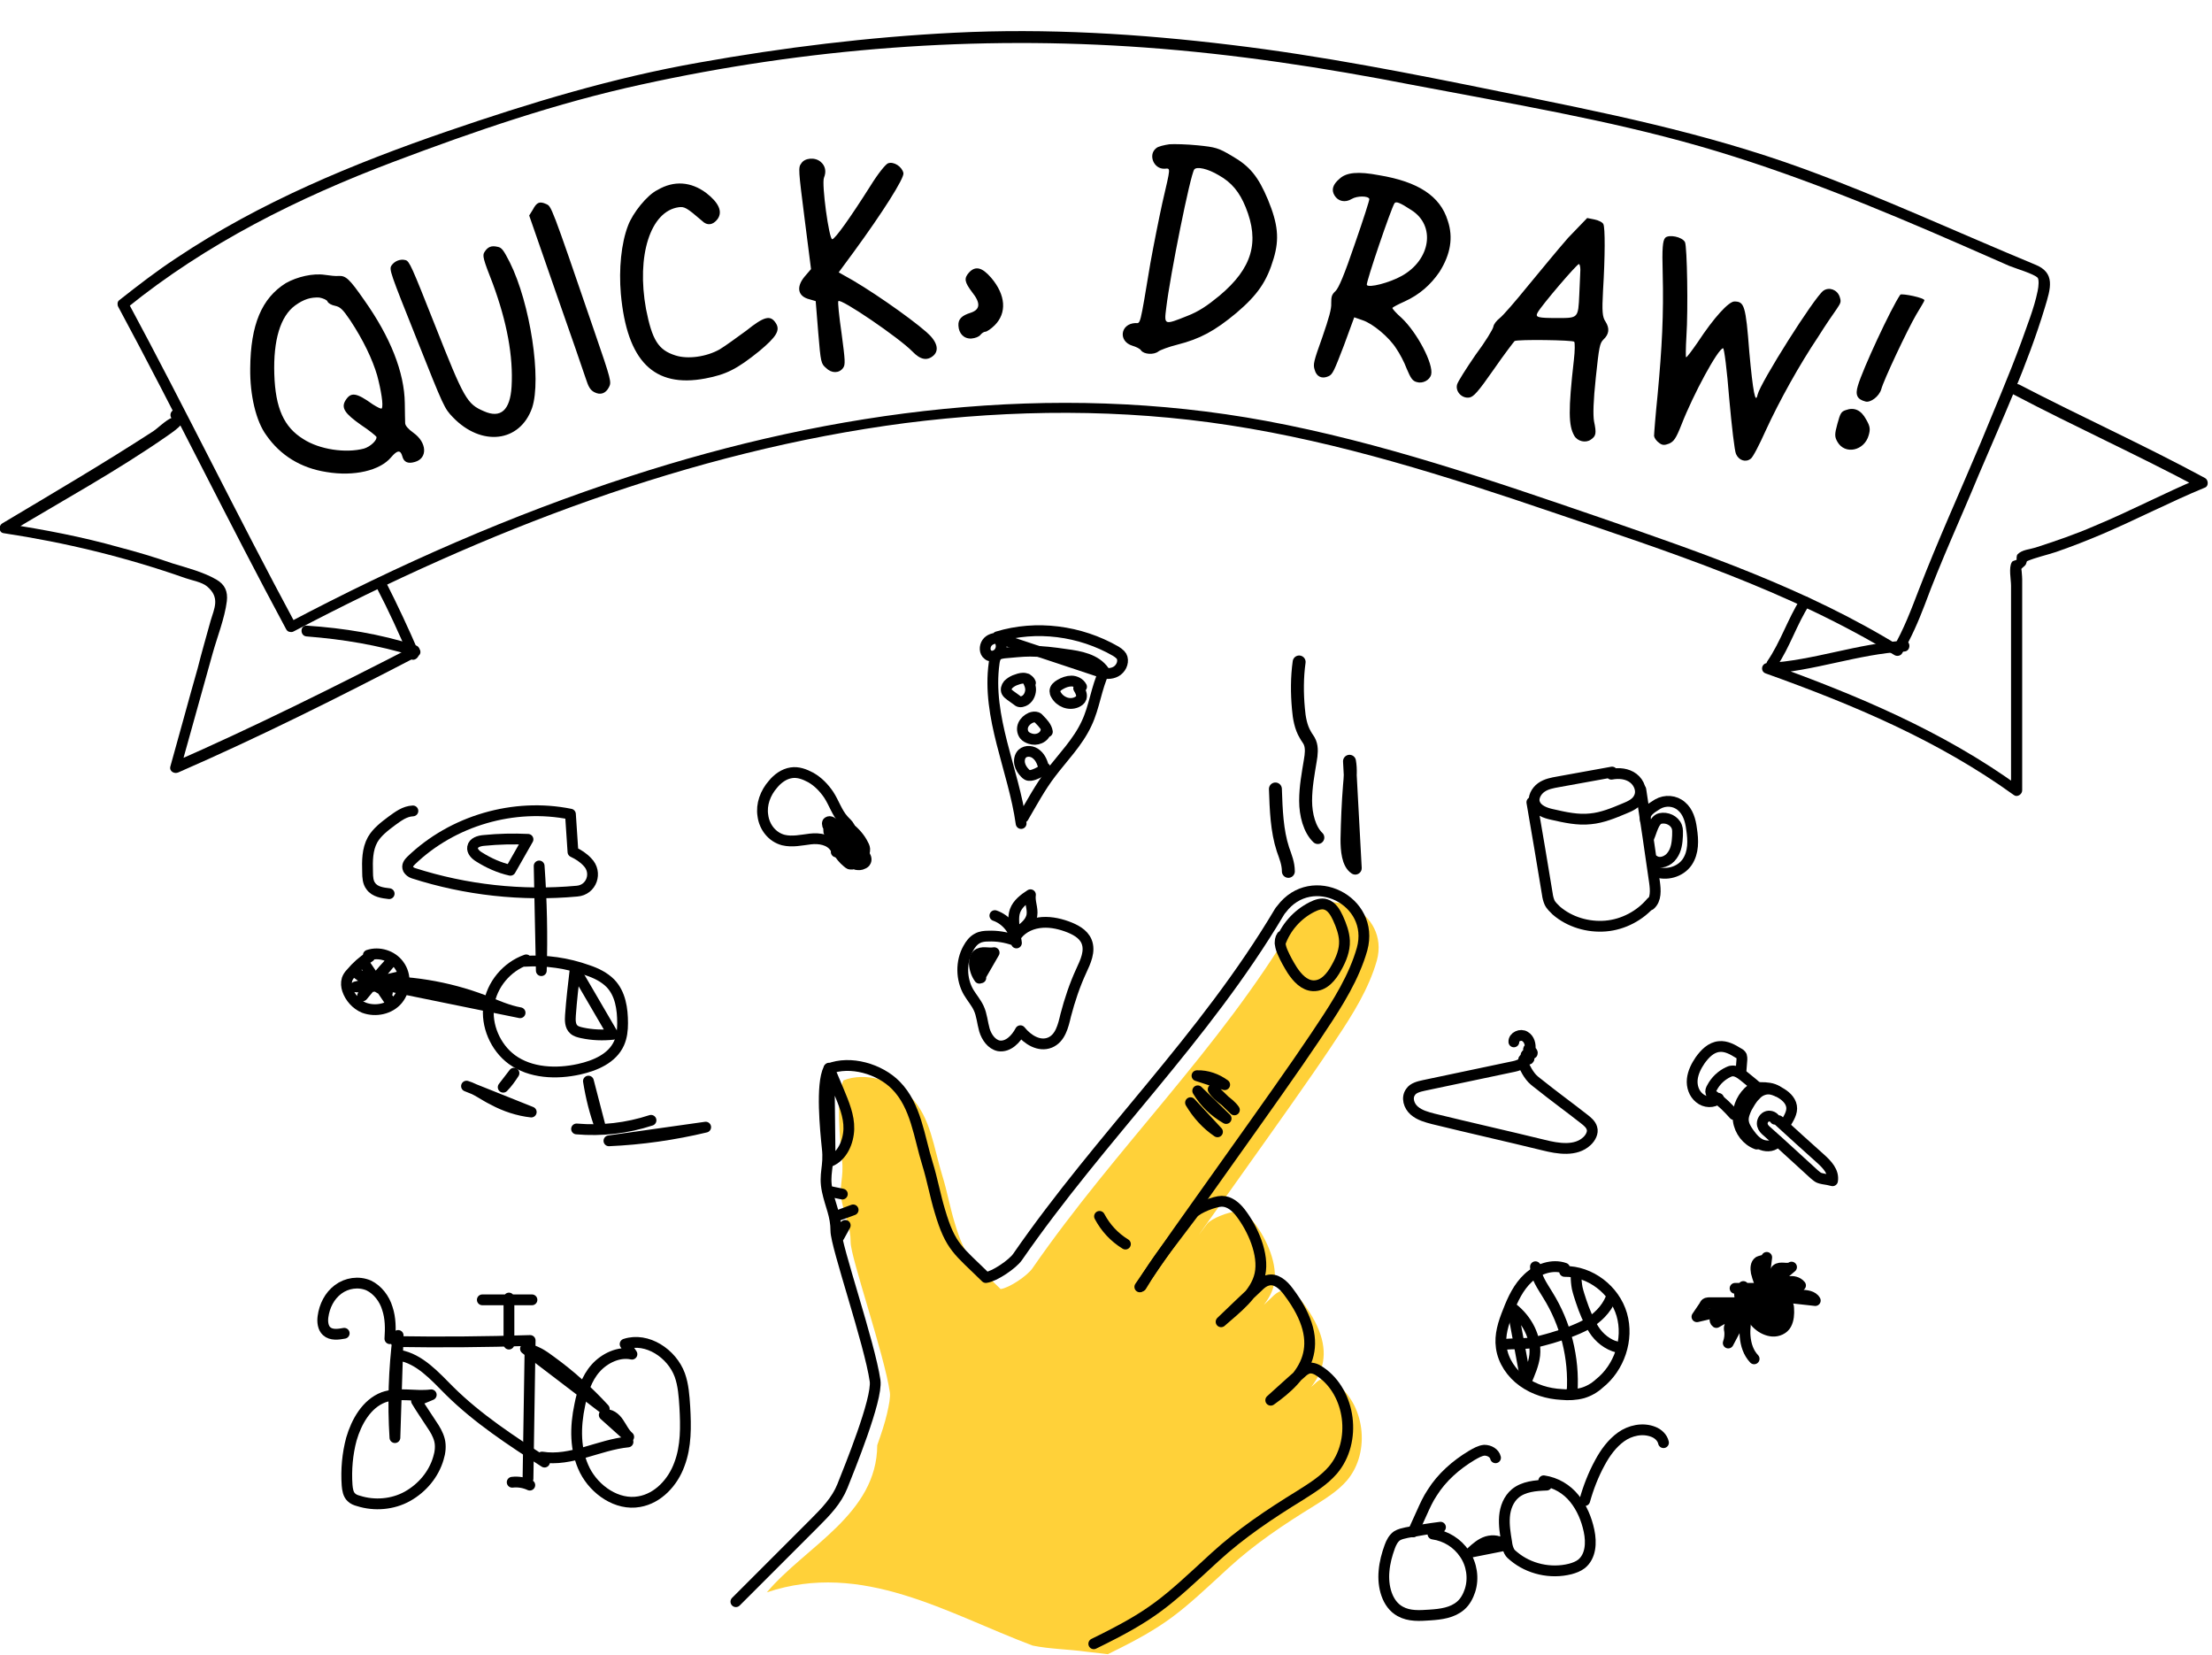 <svg width="615" height="460" viewBox="0 0 615 460" fill="none" xmlns="http://www.w3.org/2000/svg">
<g clip-path="url(#clip0)">
<path d="M81.66 175.5C134.734 147.6 191.906 125.4 251.677 117.6C281.563 113.8 312.048 113.6 341.833 118.2C372.518 122.9 402.304 132.4 431.689 142.4C464.074 153.4 497.257 164.1 526.743 182.1C527.443 182.5 528.442 182.3 528.842 181.6C531.441 177.2 533.34 172.8 535.139 168.1C539.637 155.9 545.134 144.1 550.132 132C556.628 116.7 563.725 101.4 568.523 85.5C570.122 80.2 571.621 75.8 565.724 73.5C544.234 64.6 523.345 54.9 501.455 46.9C473.769 36.8 445.583 31.2 416.797 25.4C392.209 20.4 367.421 15.5 342.433 12.5C316.945 9.4 290.958 7.8 265.27 9.1C241.482 10.3 217.794 13.2 194.305 17.4C170.417 21.6 147.328 28.6 124.339 36.5C98.152 45.5 72.265 56.2 49.076 71.7C43.579 75.3 38.281 79.4 33.084 83.5C32.584 83.9 32.584 84.8 32.884 85.3C48.876 115 63.569 145.2 79.561 174.9C80.461 176.6 82.959 175.1 82.16 173.4C66.168 143.7 51.475 113.5 35.483 83.8C35.383 84.4 35.283 85 35.283 85.6C57.372 67.7 82.859 55 109.347 45C131.836 36.5 154.824 28.6 178.313 23.5C224.29 13.4 271.268 9.8 318.245 13.2C343.232 15 368.12 18.8 392.708 23.6C419.395 28.7 446.682 33.2 472.769 40.7C497.757 47.9 521.845 57.8 545.634 68.2C549.932 70.1 554.33 72 558.627 73.9C560.626 74.7 565.424 76.1 566.524 77.2C566.923 77.7 566.823 79.5 566.524 80.9C565.524 85.8 563.525 90.6 561.926 95.2C558.427 104.7 554.429 113.9 550.631 123.2C544.934 136.7 538.837 150.1 533.54 163.8C531.341 169.5 529.342 174.9 526.243 180.2C526.943 180 527.642 179.8 528.342 179.7C502.455 163.7 473.569 153.8 444.983 143.9C414.398 133.4 383.813 122.9 352.028 117C292.657 106 231.887 113.9 174.815 132.5C142.23 143.1 110.646 157 80.361 173C78.562 173.8 80.061 176.4 81.66 175.5Z" fill="black"/>
<path d="M48.077 116.6C48.376 116.8 48.376 115.9 47.877 116.1C46.078 116.7 43.679 119.3 42.08 120.2C28.486 129 14.493 137.2 0.6 145.5C-0.4 146.1 -0.4 148 1 148.2C18.191 150.8 35.083 154.9 51.575 160.7C53.274 161.3 56.173 161.8 57.572 163C61.27 166.1 59.571 169.1 58.571 172.5C57.372 176.9 56.073 181.3 54.973 185.7C52.374 194.8 49.976 203.8 47.377 213C46.977 214.4 48.476 215.2 49.576 214.7C72.265 204.8 94.254 193.8 116.143 182.4C117.843 181.5 116.343 179 114.644 179.8C92.655 191.1 70.566 202.1 47.977 212C48.676 212.6 49.476 213.1 50.175 213.7C53.174 203.1 56.073 192.4 59.071 181.8C60.371 177.1 62.469 171.9 63.069 167.1C63.369 164.4 62.569 162.5 60.171 161.1C56.572 159 51.875 157.8 47.977 156.6C43.079 154.9 38.081 153.4 33.084 152.1C22.789 149.2 12.294 147.2 1.799 145.6C1.899 146.5 1.999 147.4 2.199 148.3C17.092 139.3 32.584 130.9 46.877 120.9C48.976 119.4 53.274 116.7 49.676 114.3C47.977 112.9 46.477 115.5 48.077 116.6Z" fill="black"/>
<path d="M104.749 163.4C108.047 169.7 110.946 176.1 113.745 182.6C114.544 184.4 117.043 182.8 116.343 181.1C113.545 174.6 110.546 168.2 107.348 161.9C106.448 160.2 103.849 161.7 104.749 163.4Z" fill="black"/>
<path d="M115.643 179.4C105.548 176.2 95.753 174.6 85.258 173.9C83.359 173.8 83.359 176.8 85.258 176.9C95.453 177.7 105.049 179.3 114.844 182.3C116.643 182.9 117.443 180 115.643 179.4Z" fill="black"/>
<path d="M559.727 109.6C576.819 118.6 594.41 126.5 611.402 135.6V133C601.607 137.1 592.211 142.1 582.316 146.2C577.018 148.5 571.521 150.4 565.924 152.2C564.325 152.7 562.126 152.8 560.926 154.1C560.627 154.4 560.626 155.6 560.726 155.5C560.427 155.9 559.627 155.7 559.327 156.3C558.428 157.8 559.127 161.1 559.127 162.8V219.9C559.927 219.5 560.627 219 561.426 218.6C540.137 203.2 516.448 193.3 491.76 184.4C491.66 185.4 491.46 186.4 491.36 187.3C504.354 186.6 516.548 181.8 529.442 181.1C531.341 181 531.341 178 529.442 178.1C516.448 178.8 504.254 183.6 491.36 184.3C489.661 184.4 489.361 186.7 490.961 187.2C515.249 195.9 538.837 205.8 559.927 221C560.826 221.7 562.226 220.8 562.226 219.7V183.3V165.1V161C562.226 160.6 562.026 156.7 561.726 158C561.726 158.1 561.526 158.8 562.026 158.1C562.326 157.7 562.925 157.4 563.225 156.9C563.425 156.5 563.525 155.8 563.825 155.5C564.824 154.4 563.225 156.1 563.525 156C566.124 154.9 569.022 154.3 571.721 153.4C576.019 151.9 580.417 150.2 584.615 148.4C594.21 144.3 603.406 139.5 613.101 135.5C614.1 135.1 614 133.4 613.101 132.9C596.109 123.7 578.518 115.8 561.426 106.9C559.527 106.1 558.128 108.7 559.727 109.6Z" fill="black"/>
<path d="M493.959 185.3C497.657 179.9 499.556 173.5 503.155 168C504.254 166.4 501.655 164.9 500.556 166.5C497.058 172 495.059 178.4 491.36 183.8C490.361 185.4 492.86 186.9 493.959 185.3Z" fill="black"/>
<path d="M90.356 76.4C91.655 76.6 93.454 76.8 94.154 76.7C96.153 76.6 97.153 77.5 101.251 83.4C108.547 93.7 112.445 103.5 112.545 112.1C112.545 114.6 112.645 117 112.645 117.6C112.645 118.3 113.545 119.3 114.944 120.3C118.742 123 118.942 127.4 115.344 128.4C113.345 129 112.245 128.4 111.846 126.8C111.346 125 110.446 125.1 108.747 127.1C105.649 130.8 98.452 132.5 90.756 131.2C83.659 130.1 77.962 126.6 74.064 121C71.165 117.1 69.466 109.8 69.566 102.4C69.666 90.2 72.765 82.9 79.461 78.7C82.66 76.9 87.058 75.9 90.356 76.4ZM82.06 84.9C77.962 87.9 75.963 94.5 76.263 104C76.563 113.5 78.962 118.7 84.259 122C88.857 125 96.153 126 101.151 124.7C102.95 124.2 104.949 122.3 104.649 121.4C104.549 121.2 102.65 119.6 100.351 118.1C95.953 115 94.754 113.4 96.053 111.3C97.552 108.9 99.052 109.1 103.65 112.4C104.949 113.2 106.048 113.8 106.148 113.5C106.648 112.7 105.948 108.4 104.849 104.3C103.55 99.9 101.051 94.6 97.353 89C95.254 85.9 94.554 85.3 93.155 85C92.155 84.8 91.256 84.3 91.056 83.8C90.956 83.4 89.856 82.9 88.757 82.7C86.458 82.6 84.559 83.1 82.06 84.9ZM112.745 72.3C113.845 72.6 114.444 74 120.941 90.4C129.037 110.9 129.837 112.3 134.535 114.3C139.232 116.4 141.831 114 142.231 107.5C142.731 99 140.931 89.5 137.033 78.9C134.335 72 134.035 71 134.734 70C135.634 68.6 136.633 68.2 138.333 68.6C139.532 68.8 140.032 69.6 141.731 72.9C147.428 84.3 150.627 105.4 147.928 113.4C144.53 123 133.835 124.2 125.939 116C123.54 113.5 123.44 113.3 115.844 94.2C108.447 75.7 108.147 74.9 108.847 73.8C109.647 72.6 111.246 71.9 112.745 72.3ZM151.826 56.7C153.325 57.4 153.025 56.4 165.22 92C170.017 105.9 170.017 106.2 169.318 107.6C168.418 109.4 166.919 109.9 165.22 109C164.12 108.4 163.62 107.6 162.821 105.1C162.221 103.3 158.523 92.5 154.425 80.9L147.128 59.9L148.128 58.3C149.227 56.2 150.027 55.9 151.826 56.7ZM196.304 53.6C199.803 56.3 201.002 58.8 199.503 60.9C198.203 62.6 196.604 62.8 195.205 61.4C190.907 57.7 190.307 57.4 188.708 57.6C180.812 58.7 176.914 71.1 179.613 85.9C181.312 94.5 183.011 97.3 187.808 98.8C191.207 99.9 196.404 99.2 200.102 97.1C201.602 96.2 204.9 93.8 207.499 91.9C212.496 87.9 214.196 87.5 215.695 89.8C216.994 91.8 215.895 93.6 211.097 97.6C204.9 102.6 201.902 104.1 196.104 105.2C181.811 107.9 174.315 100.4 172.616 81.7C172.016 74.8 172.716 67.6 174.615 62.7C175.914 59.2 179.912 54.2 182.811 52.8C187.409 50.1 192.106 50.5 196.304 53.6ZM228.189 45C229.488 46.1 229.788 47.7 229.088 49.4C228.389 51.1 230.488 66.5 231.387 66.5C232.187 66.4 236.285 60.7 241.982 51.7C244.081 48.3 246.18 45.7 246.88 45.4C248.479 44.8 250.778 46.3 251.178 48.1C251.477 49.5 245.28 59.2 237.384 70L233.186 75.7L234.586 76.5C240.983 79.9 252.777 88.1 257.574 92.3C260.573 94.9 261.173 97.3 259.573 98.8C257.774 100.4 255.875 100 253.676 97.7C249.978 93.9 233.686 82.8 233.086 83.7C232.887 83.9 233.286 87.9 233.986 92.7C234.985 100.2 235.085 101.4 234.386 102.3C233.286 103.8 231.187 103.8 229.688 102.3C228.289 101.1 228.189 100.9 227.489 92.4L226.789 83.7L225.09 83.2C221.792 82.4 221.292 79.8 223.691 76.9L225.49 74.8L223.691 60.7C221.992 47.3 221.892 46.5 222.791 45.4C223.691 43.9 226.59 43.6 228.189 45ZM275.566 77.2C279.664 82 279.964 87 276.565 90.4C275.566 91.4 274.366 92.2 273.966 92.2C273.567 92.2 272.967 92.6 272.567 93.1C272.167 93.6 271.168 94 270.068 94.1C267.969 94.2 266.57 92.7 266.47 90.5C266.37 88.7 267.37 87.7 269.968 86.9C272.567 86 272.667 84.2 270.268 81.2C268.169 78.4 267.969 77.4 269.369 75.8C271.168 73.8 273.067 74.3 275.566 77.2ZM333.038 40.4C337.935 40.9 338.735 41.1 342.433 43.3C347.531 46.2 349.829 49.1 352.528 55.5C355.327 62.3 355.727 66.4 354.127 71.8C352.228 78.2 349.729 81.9 343.732 87C337.735 92 333.637 94.2 327.34 95.8C324.942 96.4 322.543 97.3 322.043 97.7C320.744 98.7 318.045 98.5 317.245 97.4C316.945 96.9 315.846 96.4 314.847 96.1C310.848 94.9 311.448 90 315.646 89.8C317.145 89.8 316.846 91.1 319.844 73.1C320.744 68.1 322.243 60.6 323.142 56.5C325.541 46.1 325.541 46.8 323.742 46.9C320.744 47 319.144 43 321.443 41.2C321.943 40.7 323.742 40.3 325.141 40.1C326.441 40 330.139 40.1 333.038 40.4ZM332.038 47.1C330.939 48.6 325.341 76.4 324.242 85.6C323.642 90.4 323.642 90.4 330.139 87.8C333.238 86.6 335.636 85 339.035 82.2C348.23 74.5 350.229 67.2 346.331 57.6C344.632 53.4 342.433 50.7 338.835 48.7C335.836 46.9 332.738 46.2 332.038 47.1ZM402.504 61.3C404.103 66 403.303 70.7 400.205 75.6C397.806 79.1 394.708 81.9 390.51 83.8C388.71 84.6 387.211 85.4 387.111 85.6C387.111 85.8 388.111 87 389.61 88.3C394.008 92.4 398.606 101.2 397.906 104.1C397.506 105.7 395.507 106.7 393.908 106.2C392.709 105.9 392.209 105.1 391.109 102.5C390.41 100.6 389.11 98.2 388.211 96.9C386.212 93.7 381.614 89.9 378.815 89L376.516 88.2L373.618 96.1C370.919 103.1 370.519 104.1 369.32 104.6C367.521 105.4 366.022 104.7 365.522 102.8C365.022 101.3 365.222 100.5 367.621 93.8C369.52 88.3 370.219 85.8 370.12 84.3C370.12 82.5 370.22 81.9 371.319 80.9C372.219 80 373.718 76.5 376.716 67.7C379.015 61.1 380.814 55.5 380.714 55.3C380.415 54.4 377.316 54.4 375.817 55.3C374.018 56.4 372.019 56 371.019 54.3C370.12 52.8 370.519 51.3 372.418 49.7C374.318 47.9 377.616 47.6 383.413 48.7C394.308 50.5 400.405 54.5 402.504 61.3ZM387.711 56.5C386.811 57.8 379.715 78.6 380.015 79.2C380.514 80.1 386.312 78.6 389.71 76.7C397.806 72.2 399.205 62.7 392.409 58.4C389.21 56.3 388.111 55.9 387.711 56.5ZM441.285 60.6L443.284 61C444.383 61.2 445.583 61.8 445.783 62.3C446.282 63.3 446.282 71.1 445.683 80.9C445.383 86.5 445.483 88.1 446.382 89.4C447.582 91.3 447.382 92.9 445.783 94.4C444.783 95.4 444.583 96.4 443.684 104.9C442.984 111.5 442.884 115.3 443.184 117.1C443.884 120.4 443.784 121.2 442.284 122.2C440.885 123.2 438.586 122.7 437.687 121.1C436.087 118.3 435.987 114.1 437.587 100C437.886 97.5 437.886 95.3 437.687 95C437.387 94.5 421.894 94.3 421.095 94.8C420.895 95 418.196 98.5 415.298 102.7C410.9 109 409.7 110.3 408.501 110.5C406.402 110.8 404.603 108.8 405.102 106.9C405.302 106.1 407.601 102.5 410.2 98.7C412.899 95.1 415.098 91.5 415.198 90.8C415.298 90.1 416.097 89.1 416.997 88.4C417.896 87.7 421.295 83.8 424.693 79.6C428.091 75.5 433.089 69.4 435.987 66.1L441.285 60.6ZM438.986 73.4C438.486 73.3 428.491 85 427.492 86.9C426.792 88.2 427.492 88.4 432.989 88.4C438.786 88.4 438.786 88.5 439.086 81.9C439.186 78.9 439.386 75.9 439.386 75C439.386 74.1 439.186 73.4 438.986 73.4ZM468.472 67.3C469.071 68.5 469.371 86 468.871 93.5C468.671 96.7 468.671 99.3 468.771 99.3C468.971 99.4 470.371 97.5 471.97 95.2C476.568 88.2 480.566 83.9 482.165 83.8C484.964 83.8 485.363 84.8 486.363 97.9C487.362 108.9 488.062 112.5 488.662 109.7C489.461 106.3 504.454 82.6 506.953 80.8C508.552 79.7 510.751 80.5 511.451 82.4C511.95 83.9 511.85 84.1 510.651 85.9C509.851 87 507.453 90.5 505.454 93.7C500.356 101.3 494.759 111.3 490.861 119.8C489.161 123.6 487.362 127.1 486.763 127.5C485.363 128.6 483.464 128 482.665 126.2C482.265 125.4 481.465 118.5 480.766 110.7C480.166 103 479.366 96.7 479.066 96.8C477.667 96.9 470.77 109.6 467.472 118.1C465.973 121.9 465.373 122.7 464.074 123.3C462.774 123.8 462.175 123.8 461.275 123.1C460.575 122.6 459.976 121.8 459.876 121.2C459.876 120.6 460.276 115.4 460.875 109.6C462.075 96.7 462.574 87.4 462.275 75.9C462.075 69 462.275 66.9 462.974 66.1C463.974 65.1 467.672 65.8 468.472 67.3ZM518.847 116.6C519.946 118.5 520.046 119.3 519.547 121C518.347 125.3 512.95 126.5 510.851 122.8C510.051 121.4 510.051 120.7 510.851 117.8C511.651 114.8 511.95 114.4 513.15 114C515.549 113.1 517.448 114 518.847 116.6ZM535.039 83.5C535.039 83.7 533.94 85.5 532.74 87.5C530.241 91.8 523.645 105.8 523.045 108.2C522.445 110.2 520.046 112 518.647 111.6C516.348 111 515.748 109.8 516.548 107.2C517.847 102.7 525.744 85.7 528.342 81.9C528.842 81.5 535.239 82.8 535.039 83.5Z" fill="black"/>
<path d="M440.6 417.1C441.6 413.5 443 409.9 444.8 406.6C446.3 403.8 448.2 401.2 450.7 399.4C453.2 397.6 456.7 396.8 459.7 398C461 398.5 462.2 399.6 462.5 401M400.5 424.5C397.3 424.9 394.3 425.4 391.1 426C390.2 426.2 389.2 426.4 388.4 426.9C387.4 427.6 386.8 428.8 386.4 429.9C385.6 432.1 385 434.3 384.8 436.7C384.4 440.9 385.6 445.9 389.3 447.9C391.8 449.3 394.7 449.1 397.6 448.9C400.6 448.7 403.8 448.3 406.1 446.3C407.4 445.2 408.2 443.6 408.7 442.1C409.8 438.7 409.2 434.8 407.2 431.9C405.2 428.9 402 426.9 398.4 426.4L400.5 424.5ZM430 412.8C426.9 412.9 423.6 413.2 421.3 415.1C419.4 416.7 418.5 419.1 418.3 421.5C418.1 423.9 418.5 426.3 418.9 428.7C419 429.6 419.2 430.4 419.6 431.2C419.9 431.8 420.4 432.2 420.9 432.6C425.1 436.1 431.1 437.5 436.6 436.1C437.7 435.8 438.8 435.4 439.7 434.7C442.3 432.6 442.5 428.8 441.8 425.5C441.1 422.2 439.8 419.1 437.7 416.5C435.6 413.9 432.6 412.1 429.2 411.6L430 412.8ZM409.1 431.4C410.4 430.2 411.8 429 413.4 428.5C415.1 428 417.1 428.2 418.2 429.6L409.1 431.4Z" stroke="black" stroke-width="3" stroke-miterlimit="10" stroke-linecap="round" stroke-linejoin="round"/>
<path d="M392.9 425.801C393.7 424.001 394.5 422.301 395.3 420.501C396.2 418.501 397 416.701 398.2 414.901C400.9 410.601 404.8 407.201 409.1 404.601C410.3 403.901 411.5 403.201 412.7 403.101C414.1 403.101 415.5 403.901 415.8 405.201" stroke="black" stroke-width="3" stroke-miterlimit="10" stroke-linecap="round" stroke-linejoin="round"/>
<path d="M448.2 214.6C443.3 215.5 438.3 216.4 433.3 217.3C431.6 217.6 429.9 217.9 428.5 218.9C427.1 219.9 426.1 221.8 426.7 223.3C427.4 225.2 429.7 226 431.6 226.4C435.1 227.2 438.7 228 442.2 227.6C445.5 227.3 448.6 226 451.7 224.7C453.2 224.1 454.9 223.3 455.6 221.9C456.7 220 455.8 217.6 454.1 216.3C452.4 215 450.1 214.8 448 215.2" stroke="black" stroke-width="3" stroke-miterlimit="10" stroke-linecap="round" stroke-linejoin="round"/>
<path d="M425.9 223C427.4 231.5 428.8 240.1 430.2 248.5C430.3 249.3 430.5 250.1 430.8 250.8C431.2 251.7 432 252.4 432.7 253.1C436.4 256.3 441.5 257.8 446.4 257.4C451.3 257 456 254.5 459.1 250.8" stroke="black" stroke-width="3" stroke-miterlimit="10" stroke-linecap="round" stroke-linejoin="round"/>
<path d="M456.2 219.5C457.5 228.1 458.8 236.6 460 245.2C460.3 247.4 460.5 250 458.8 251.5" stroke="black" stroke-width="3" stroke-miterlimit="10" stroke-linecap="round" stroke-linejoin="round"/>
<path d="M457.5 228.1C457 225.8 459 224.7 460.9 223.5C463 222.3 465.7 222.5 467.5 224.1C469.3 225.6 470 228 470.3 230.4C470.8 233.6 470.9 236.9 469.1 239.6C467.2 242.4 463.2 243.5 460.1 242.2" stroke="black" stroke-width="3" stroke-miterlimit="10" stroke-linecap="round" stroke-linejoin="round"/>
<path d="M458.4 232.9C459.2 231.2 459.8 227.9 461.6 227.5C463.4 227.1 465.5 228 466.2 229.8C466.5 230.6 466.4 231.4 466.4 232.3C466.3 234.2 466.1 236.2 464.9 237.8C463.8 239.4 461.5 240.3 459.9 239.2" stroke="black" stroke-width="3" stroke-miterlimit="10" stroke-linecap="round" stroke-linejoin="round"/>
<path d="M282.6 262.1C282.3 258.7 279.8 255.6 276.6 254.5M281.9 261.3C279.6 260.5 277.2 260.1 274.8 260.2C273.8 260.2 272.7 260.3 271.8 260.8C270.6 261.4 269.8 262.5 269.2 263.6C267.1 267.3 267.2 272.2 269.3 275.8C270.2 277.3 271.4 278.7 272.1 280.2C273 282.1 273.1 284.2 273.7 286.3C274.3 288.3 275.7 290.3 277.7 290.7C280.3 291.1 282.5 288.8 283.7 286.5C285.7 289 288.9 291 291.9 289.8C294.8 288.6 295.6 285.2 296.3 282.2C297.4 278 298.8 273.8 300.6 269.9C301.8 267.3 303.2 264.4 302.1 261.7C301.2 259.5 298.8 258.3 296.6 257.5C294.1 256.6 291.4 256.1 288.8 256.5C286.1 256.9 283.6 258.3 282.3 260.5L281.9 261.3Z" stroke="black" stroke-width="3" stroke-miterlimit="10" stroke-linecap="round" stroke-linejoin="round"/>
<path d="M275 265.6C273.1 267 272.2 269.5 272.7 271.8M281.9 259.3C282.1 257.2 281.5 255.2 282.2 253.2C282.9 251.2 284.8 249.8 286.5 248.7C286.2 250.6 287.2 252.5 286.9 254.4C286.5 256.6 284.6 257.9 282.9 259.2L281.9 259.3ZM276.4 264.8C274.8 265.1 272.9 264.3 271.7 265.4C271 266 270.9 267 270.9 267.9C271 269.4 271.5 270.8 272.3 271.9L276.4 264.8Z" stroke="black" stroke-width="3" stroke-miterlimit="10" stroke-linecap="round" stroke-linejoin="round"/>
<path d="M420.9 289.6C420.8 288.2 422.8 287.3 424 288.1C425.2 288.8 425.6 290.4 425.4 291.7C425.2 293.3 424.4 294.8 423.1 295.6C422.2 296.2 421.1 296.4 420.1 296.6C412 298.3 403.9 300 395.9 301.7C394.5 302 392.9 302.4 392.2 303.5C391 305.1 391.7 307.4 393.2 308.7C394.7 310 396.6 310.5 398.5 311C408.7 313.5 419 315.8 429.2 318.3C433.2 319.3 438.1 320.1 441.2 317.2C442.2 316.3 443 314.8 442.6 313.6C442.3 312.5 441.3 311.7 440.4 311C436.2 307.7 431.9 304.6 427.8 301.3C427 300.7 426.1 300 425.5 299.2C424.8 298.3 424.3 297.4 423.8 296.4C423.6 295.8 423.4 295.2 423.6 294.6C423.6 294.5 423.6 294.5 423.7 294.4H423.8C424 294.4 424.2 294.5 424.5 294.5C424.7 294.5 425 294.5 425.1 294.3V294.2C425.1 294.1 425 294.1 425 294C424.8 293.9 424.7 293.8 424.5 293.7C424.3 293.6 424.2 293.4 424.3 293.2C424.4 293 424.7 293 425 293C425.3 293 425.5 292.9 425.8 292.9C425.9 292.9 425.9 292.9 426 292.8C426.1 292.7 426 292.4 425.8 292.3C425.6 292.2 425.4 292.2 425.2 292.1C425 292 424.9 291.8 425 291.6" stroke="black" stroke-width="3" stroke-miterlimit="10" stroke-linecap="round" stroke-linejoin="round"/>
<path d="M494.5 311.5C498.3 315 502.3 318.6 506.1 322C508 323.7 509.9 325.7 509.5 328.2C508.7 328 507.9 327.8 507 327.7C506.5 327.6 506 327.5 505.6 327.3C505.2 327.1 504.8 326.7 504.4 326.4C500.1 322.5 495.7 318.4 491.3 314.5C490.7 314 490.2 313.5 490 312.7C489.8 311.8 490.3 310.8 491.1 310.4C491.9 310 493 310.3 493.5 311.1" stroke="black" stroke-width="3" stroke-miterlimit="10" stroke-linecap="round" stroke-linejoin="round"/>
<path d="M496.3 312.5C497.3 310.9 498.4 309.2 498.1 307.5C497.8 305.7 496.2 304.4 494.7 303.6C493.9 303.2 492.9 302.8 492 302.7C490.5 302.6 489 303.3 488.1 304.4C487 305.4 486.3 306.8 485.6 308C485.1 309.1 484.6 310.3 484.7 311.5C484.8 312.8 485.5 313.9 486.2 314.9C487.2 316.3 488.3 317.6 489.8 318.2C491.4 318.8 493.3 318.6 494.2 317.2" stroke="black" stroke-width="3" stroke-miterlimit="10" stroke-linecap="round" stroke-linejoin="round"/>
<path d="M494.2 303.3C492.8 302.4 491.1 302.3 489.6 302.3C488.9 302.3 488.2 302.2 487.5 302.5C487 302.7 486.5 303.1 486.1 303.5C484 305.6 482.9 308.5 483.3 311.5C483.7 314.4 485.7 317 488.4 318" stroke="black" stroke-width="3" stroke-miterlimit="10" stroke-linecap="round" stroke-linejoin="round"/>
<path d="M482.1 309.8C480.4 307.9 478.7 306.2 476.7 304.8C476.3 304.5 475.9 304.3 475.7 303.8C475.5 303.3 475.7 302.8 476 302.3C477 300.4 478.6 298.9 480.5 298C480.8 297.9 481.1 297.7 481.4 297.7C482.6 297.5 483.8 298.3 484.8 299.1C486 300.1 487.2 301 488.3 302" stroke="black" stroke-width="3" stroke-miterlimit="10" stroke-linecap="round" stroke-linejoin="round"/>
<path d="M484 298.3C484.1 297 484.2 295.7 484.3 294.5C484.3 294.1 484.3 293.8 484.2 293.5C484 293.1 483.7 292.9 483.3 292.7C481.7 291.7 479.9 290.7 478 290.9C475.7 291.1 474 292.9 472.7 294.7C471.6 296.3 470.7 298.1 470.5 300C470.3 302 471 304 472.5 305.2C474 306.5 476.4 306.6 477.8 305.3" stroke="black" stroke-width="3" stroke-miterlimit="10" stroke-linecap="round" stroke-linejoin="round"/>
<path d="M284.5 227.2C286.9 223.1 289.2 218.8 292.1 215C295.5 210.5 299.7 206.3 302.1 201.1C304.3 196.5 304.8 191.2 307 186.6C304.7 183.2 300.2 182.4 296.3 181.9C293 181.4 289.7 181 286.4 181C284 181 281.7 181.3 279.2 181.5C278.5 181.6 277.8 181.7 277.3 182.1C276.7 182.6 276.5 183.5 276.4 184.3C274.3 199.3 281.8 213.9 283.9 228.9" stroke="black" stroke-width="3" stroke-miterlimit="10" stroke-linecap="round" stroke-linejoin="round"/>
<path d="M290.6 213.5C289.7 214.3 288.6 214.9 287.5 215.3C286.9 215.5 286.2 215.7 285.6 215.4C285.4 215.3 285.2 215.1 285 214.9C284.3 214.2 283.7 213.3 283.5 212.3C283.3 211.3 283.5 210.2 284.2 209.5C285.3 208.5 287.1 208.7 288.2 209.7C289.4 210.7 289.9 212.2 290.2 213.5M306.9 187.1C308.4 187.4 310.1 187.1 311.1 186C312.2 184.9 312.5 183 311.5 182C311.1 181.6 310.7 181.3 310.2 181C300.3 175.3 288.1 173.7 277.3 177C278.2 178.1 278.7 179.6 278.1 180.8C277.6 182.1 275.8 182.9 274.7 182C273.7 181.3 273.7 179.7 274.4 178.7C275.1 177.7 276.4 177.3 277.7 177.4L306.9 187.1ZM299.9 191.3C300.4 192.1 300.9 193.1 300.6 194C300.4 194.6 299.9 194.9 299.3 195.2C297.2 196.1 294.7 195.1 293.6 193.1C293.4 192.8 293.3 192.4 293.3 192.1C293.3 191.3 294 190.7 294.7 190.3C295.7 189.7 296.8 189.3 297.9 189.3C299 189.3 300.2 189.9 300.7 190.9L299.9 191.3ZM285.5 188.7C286.2 189.8 286.7 191.1 286.5 192.2C286.3 193.5 285.5 194.7 284.2 195C283.9 195.1 283.6 195.1 283.3 195C283.1 194.9 282.9 194.8 282.7 194.6C282.1 194.2 281.5 193.7 280.9 193.3C280.5 193 280.1 192.7 279.9 192.3C279.6 191.7 279.8 190.9 280.3 190.3C280.8 189.8 281.4 189.4 282.1 189.1C282.9 188.8 283.7 188.5 284.5 188.5C285.3 188.5 286.2 189 286.5 189.8L285.5 188.7ZM290.8 203.1C290.7 204 290 204.8 289.1 205.2C288.2 205.6 287.3 205.6 286.4 205.3C285.8 205.1 285.2 204.8 284.8 204.3C284.2 203.5 284.1 202.4 284.5 201.5C284.9 200.6 285.7 199.9 286.6 199.5C287.1 199.3 287.8 199.2 288.3 199.4C288.6 199.5 288.8 199.8 289 200C290 201 291 202.1 291.2 203.4L290.8 203.1Z" stroke="black" stroke-width="3" stroke-miterlimit="10" stroke-linecap="round" stroke-linejoin="round"/>
<path d="M490.1 360.9C488.5 360.7 486.9 362.2 486.8 363.9C486.7 365.6 487.6 367.2 488.8 368.2C489.9 369.2 491.4 369.9 492.8 370C494.3 370.1 495.9 369.4 496.6 368.1C497.3 366.8 497.4 365.2 497.3 363.7C497.3 363.3 497.2 362.8 497 362.5C496.8 362.2 496.4 362 496.1 361.8C494.1 360.9 492 360.4 489.8 360.4" stroke="black" stroke-width="3" stroke-miterlimit="10" stroke-linecap="round" stroke-linejoin="round"/>
<path d="M484.7 357.6C483.6 358.4 483.3 360.2 484.1 361.2C484.9 362.3 486.6 362.7 487.7 362.1C488.9 361.5 489.6 359.9 489.2 358.6C489.2 358.4 489.1 358.3 489 358.2C488.8 358.1 488.6 358.1 488.4 358.1H482.4" stroke="black" stroke-width="3" stroke-miterlimit="10" stroke-linecap="round" stroke-linejoin="round"/>
<path d="M485.7 364.8C485.4 367.1 485 369.3 485.2 371.5C485.4 373.8 486.1 376 487.7 377.7M488.9 360C490.8 358.4 492.3 356.4 493.2 354.1C493.4 353.7 493.6 353.2 493.9 352.9C495 351.9 496.9 353 498.1 352.2L488.9 360ZM490.1 360.3C491.4 359.5 492.7 358.7 493.8 357.9C494.9 357.2 495.9 356.5 497.2 356.3C498.4 356 499.8 356.3 500.6 357.3L490.1 360.3ZM491.2 360H500.6C502.1 360 504 360.2 504.7 361.5L491.2 360ZM487.5 361.7C484.9 362.1 482.8 364.2 480.2 364.7C479.3 364.9 478.4 364.9 477.6 365.4C476.8 365.9 476.5 367.1 477.2 367.6L487.5 361.7ZM486 362.9C484.5 364.5 483 366.1 481.6 367.6C481.3 367.9 481 368.2 480.9 368.6C480.7 369.1 480.8 369.6 480.9 370C481 371.1 480.9 372.2 480.5 373.3L486 362.9Z" stroke="black" stroke-width="3" stroke-miterlimit="10" stroke-linecap="round" stroke-linejoin="round"/>
<path d="M484.6 358.9C484.4 359.4 484.3 359.9 484.4 360.4C484.7 360 485 359.6 485.1 359.1V360.8C485.3 360.2 485.5 359.6 485.6 358.9V360.5C486 360 486.2 359.3 486.3 358.7C486.4 359.4 486.6 360.1 486.8 360.8C487.2 360.5 487.4 360 487.5 359.5V360.5M488.4 362.1H475.4C475.1 362.1 474.8 362.1 474.5 362.2C474.2 362.3 474 362.6 473.9 362.9C473.2 363.9 472.5 365 471.8 366L488.4 362.1ZM490.1 358.5C489.3 357 488.7 355.3 488.3 353.7C488.1 352.6 488.1 351.3 489 350.7C489.8 350.3 491 350.4 491.2 349.5L490.1 358.5ZM488.8 362.3C488.5 362.9 488.4 363.5 488.4 364.2C488.8 363.5 489.2 362.8 489.6 362.2C489.1 363.1 488.8 364.1 488.7 365.2C489.3 364 489.9 362.7 490.5 361.6C490.7 363.3 490.5 365 490.1 366.5C490.6 364.9 491.1 363.4 491.9 362.1C491.9 363.9 491.7 365.7 491.5 367.5C491.9 365.8 492.4 364.1 492.8 362.5C493 364.5 492.9 366.5 492.6 368.5C493.4 366.6 494.2 364.9 495 363V367.7C495.2 366.5 495.6 365.3 496.1 364.2C496.1 365.3 496.1 366.4 495.9 367.5C495.9 366.8 496 366.1 495.8 365.4C495.6 364.7 495.3 364 494.7 363.6C493.8 363 492.5 363.2 491.5 363.8C490.6 364.4 489.9 365.4 489.3 366.3C489.2 365 489.2 363.6 489.4 362.4C489.1 364 489.7 365.8 490.9 366.8L488.8 362.3Z" stroke="black" stroke-width="3" stroke-miterlimit="10" stroke-linecap="round" stroke-linejoin="round"/>
<path d="M488.6 361.6C488.5 362.9 488.4 364.2 488.3 365.4C488.9 364.6 489.3 363.7 489.5 362.7C489.3 363.9 489.6 365.1 490 366.2C490.2 366.8 490.4 367.5 490.9 368C491.5 368.5 492.3 368.7 493.1 368.6C493.9 368.4 494.6 368 495.1 367.4C495.2 367.6 495.2 367.8 495.1 368C495.9 366.1 496.5 364.2 496.8 362.2C496.4 362.8 496.1 363.4 495.7 364.1C495.7 362.8 495.6 361.5 495.3 360.3C494.4 361.1 493.6 362 493.1 363.1C492.8 362.4 492.4 361.7 492.1 361C491.7 361 491.6 361.5 491.5 361.8C491.4 362.1 491.1 362.6 490.8 362.4" stroke="black" stroke-width="3" stroke-miterlimit="10" stroke-linecap="round" stroke-linejoin="round"/>
<path d="M485 358.9C486.3 359.1 487.6 359.1 488.8 358.9C488.6 360.1 488.6 361.3 488.7 362.4C488.8 364.3 489.4 366.1 490.1 367.9C489.4 367.2 488.7 366.6 488 365.9C488.5 367.2 490.2 367.8 491.3 367.1C492.4 366.4 492.8 365 493 363.8C493 365.6 493.3 367.2 493.8 368.9C494.2 366.8 494.5 364.8 494.9 362.6C495 363.8 495.2 365 495.3 366.2C495.4 365 495.4 363.8 495.5 362.6C495.9 363.2 496.2 364 496.2 364.7C495.2 364.8 494.2 364.6 493.2 364.2C493.4 363.9 493.6 363.5 493.8 363.2C492.2 364.6 490.7 365.9 489.2 367.2C489 366.3 489.1 365.3 489.6 364.5" stroke="black" stroke-width="3" stroke-miterlimit="10" stroke-linecap="round" stroke-linejoin="round"/>
<path d="M145.8 267.201C151.8 266.801 157.8 267.701 163.4 269.701C165.8 270.501 168 271.601 169.7 273.301C172.5 276.201 173.1 280.401 173.1 284.401C173.1 286.301 172.9 288.201 172.1 290.001C170.2 294.201 165.5 296.201 161 297.201C154.7 298.601 147.5 298.301 142.3 294.501C137.7 291.101 135.1 285.001 135.9 279.401C136.7 273.701 140.9 268.701 146.3 266.801" stroke="black" stroke-width="3" stroke-miterlimit="10" stroke-linecap="round" stroke-linejoin="round"/>
<path d="M114.8 225.4C112.5 225.5 110.7 226.9 108.9 228.2C106.9 229.7 104.8 231.3 103.6 233.4C102.1 236.1 102.1 239.3 102.2 242.4C102.2 243.8 102.3 245.3 103.1 246.3C104.2 247.9 106.4 248.2 108.2 248.4M159.9 269.5C159.4 273.7 158.9 278 158.6 282.2C158.5 283.6 158.5 285.2 159.5 286.1C160.1 286.7 161 286.9 161.9 287.1C164.7 287.7 167.6 287.8 170.4 287.5L159.9 269.5ZM144.6 281.5C141.2 280.9 137.9 279.4 134.6 278.1C124.4 274.2 113.3 272.4 102.4 272.9L144.6 281.5ZM150.5 269.8C150.8 260.1 150.6 250.4 149.9 240.7L150.5 269.8Z" stroke="black" stroke-width="3" stroke-miterlimit="10" stroke-linecap="round" stroke-linejoin="round"/>
<path d="M160.3 313.8C167.3 314.4 174.3 313.6 181 311.4M159.3 236.8C160.8 237.5 162.2 238.4 163.3 239.6C166.2 242.5 164.5 247.4 160.4 247.7C145.1 249.1 129.5 247.4 114.9 242.7C114.3 242.5 113.8 242.1 113.5 241.6C113 240.6 113.7 239.8 114.3 239.2C125.8 228.1 142.9 223.1 158.6 226.3L159.3 236.8ZM163.6 300.5C164.3 304.9 165.4 309.4 167 313.6L163.6 300.5ZM142.9 298.3C142 299.7 141 301.1 139.9 302.2L142.9 298.3ZM129.7 301.9C132.4 302.7 134.6 304.5 137.1 305.7C140.4 307.5 144.1 308.7 147.7 309.1L129.7 301.9ZM169.3 317.1C178.4 316.7 187.4 315.4 196.2 313.3L169.3 317.1Z" stroke="black" stroke-width="3" stroke-miterlimit="10" stroke-linecap="round" stroke-linejoin="round"/>
<path d="M98.9 270.3C101.7 272.4 104.6 274.2 107.7 275.9M141.9 241.9C138.8 241.2 135.9 239.9 133.2 238.2C132.2 237.6 131.2 236.6 131.4 235.5C131.6 234.2 133.2 233.7 134.6 233.6C138.6 233.2 142.7 233.1 146.8 233.3L141.9 241.9ZM102.4 265.5C105.4 264.5 109 265.6 110.9 268.2C113 271 112.8 275.1 110.6 277.8C108.4 280.5 104.4 281.3 101.2 280.1C99 279.2 97.3 277.2 96.6 275.1C96.3 274.2 96.2 273.2 96.5 272.2C96.7 271.6 97.1 271 97.6 270.5C99.1 268.7 100.9 267.1 102.8 265.9L102.4 265.5ZM108.8 267.2C105.9 270.3 103.3 273.4 100.8 276.8L108.8 267.2ZM101.1 267.5L108 277.7L101.1 267.5ZM111.9 271.3C108.1 273.7 103.4 274.7 98.9 274.3L111.9 271.3Z" stroke="black" stroke-width="3" stroke-miterlimit="10" stroke-linecap="round" stroke-linejoin="round"/>
<path d="M232.1 235.5C230.7 233.4 227.8 232.9 225.3 233.2C222.8 233.5 220.3 234.1 217.8 233.5C214.7 232.7 212.5 229.9 212.1 226.7C211.6 223.6 212.8 220.4 214.9 218C216.2 216.4 218 215.1 220 214.8C221.9 214.5 223.7 215.2 225.4 216.1C227.5 217.3 229.1 219 230.4 220.9C231.9 223.2 232.7 225.9 234.5 227.9C235.1 228.6 235.8 229.1 236.2 229.9C236.8 231.2 236.5 232.8 235.7 233.9C234.9 235.1 233.7 236 232.5 236.8" stroke="black" stroke-width="3" stroke-miterlimit="10" stroke-linecap="round" stroke-linejoin="round"/>
<path d="M234.1 234.4L232 232.9C231.5 232.5 230.9 232.1 230.6 231.6C230.3 231.1 230.3 230.3 230.8 229.8C230.9 229.7 231 229.7 231.1 229.7C231.2 229.7 231.3 229.8 231.3 229.8C231.5 229.9 231.7 230 231.8 230.2C231.9 230.4 231.8 230.7 231.6 230.8C231.5 230.8 231.3 230.8 231.2 230.7C230.7 230.4 230.3 230 230.1 229.4C230 229.1 230 228.8 230.1 228.6C230.3 228.4 230.6 228.3 230.9 228.4C231.2 228.5 231.4 228.7 231.7 228.9C232.8 229.8 233.9 230.8 235 231.7" stroke="black" stroke-width="3" stroke-miterlimit="10" stroke-linecap="round" stroke-linejoin="round"/>
<path d="M238.1 240.3C238.7 240.4 239.4 240.4 239.9 240.1C240.2 240 240.6 239.7 240.7 239.4C241 238.7 240.6 238 240.2 237.4M232.8 236.3C233.5 237.6 234.5 238.8 235.6 239.7C235.9 239.9 236.1 240.2 236.5 240.2C237 240.3 237.6 240 238 239.7C238.8 239 239.6 238.2 240.1 237.3C240.3 237 240.4 236.7 240.4 236.4C240.5 235.9 240.3 235.3 240 234.8C239.1 232.9 237.6 231.3 236 230L232.8 236.3ZM235.2 238.8C236.6 237.7 237.9 236.4 238.7 234.9L235.2 238.8ZM234.7 237.8C235.7 236.3 236.6 234.7 237.4 233.2L234.7 237.8Z" stroke="black" stroke-width="3" stroke-miterlimit="10" stroke-linecap="round" stroke-linejoin="round"/>
<path d="M111 376.699C116.7 377.699 120.9 382.499 125 386.599C132.9 394.399 142.1 400.399 151.4 406.399M119.9 387.699C115.5 388.299 110.8 386.899 106.6 388.399C101.9 390.199 99.1 395.199 97.7 399.999C96.6 404.099 96.2 408.499 96.5 412.799C96.6 413.999 96.8 415.399 97.7 416.199C98.2 416.699 98.9 416.999 99.7 417.199C104.1 418.599 109.2 418.199 113.3 415.899C117.4 413.599 120.6 409.799 121.9 405.299C122.4 403.699 122.6 401.899 122.2 400.299C121.8 398.699 120.9 397.199 120 395.899C118.6 393.699 117.1 391.599 115.8 389.399L119.9 387.699ZM109.8 399.599C109.2 390.099 109.5 380.699 110.7 371.199L109.8 399.599Z" stroke="black" stroke-width="3" stroke-miterlimit="10" stroke-linecap="round" stroke-linejoin="round"/>
<path d="M110.1 372.9C122.5 373.1 134.9 373 147.4 372.6L146.8 411" stroke="black" stroke-width="3" stroke-miterlimit="10" stroke-linecap="round" stroke-linejoin="round"/>
<path d="M150.7 404.999C158.8 406.299 166.5 401.599 174.6 400.799M146.1 374.899C148.7 375.199 151 376.699 153.1 378.299C158.5 382.199 163.5 386.699 168 391.599L146.1 374.899Z" stroke="black" stroke-width="3" stroke-miterlimit="10" stroke-linecap="round" stroke-linejoin="round"/>
<path d="M108.4 372.1C108.6 369.2 108.6 366.4 107.7 363.7C106.9 361 105 358.5 102.5 357.3C99.7 356.1 96.4 356.6 94 358.4C91.6 360.2 90.2 363 89.8 366C89.6 367.4 89.8 369.1 90.8 370C92.1 371.2 94.1 370.9 95.7 370.6M175.7 376.4C172.1 375.6 168.1 377.5 165.6 380.3C163.1 383.1 161.9 386.9 161.2 390.5C159.9 396.6 159.8 403.1 162.6 408.7C165.4 414.2 171.6 418.5 177.7 417.4C183 416.5 187.1 412 188.9 407C190.8 402 190.7 396.5 190.4 391.1C190.2 388 190 385 189 382.2C186.8 376.2 179.9 371.6 173.8 373.6L175.7 376.4ZM141.5 373.6V360.8V373.6ZM134.1 361.3H147.9H134.1Z" stroke="black" stroke-width="3" stroke-miterlimit="10" stroke-linecap="round" stroke-linejoin="round"/>
<path d="M142.4 412C144.1 411.8 145.8 412.1 147.3 412.8M168 393.3C169.6 392.9 171.1 394.1 172 395.5C172.9 396.8 173.6 398.4 174.8 399.4L168 393.3Z" stroke="black" stroke-width="3" stroke-miterlimit="10" stroke-linecap="round" stroke-linejoin="round"/>
<path d="M435 352.5C431.6 351.3 427.6 352.7 424.9 355.2C422.2 357.7 420.6 361.1 419.3 364.5C418 367.7 416.9 371.1 417.4 374.5C417.9 378.3 420.3 381.8 423.4 384C426.6 386.3 430.4 387.4 434.1 387.6C436.1 387.8 438.1 387.7 440 387.2C441.7 386.7 443.3 385.8 444.6 384.6C450.2 380.2 452.9 372.3 450.9 365.4C448.9 358.5 442.1 353.3 435 353.4" stroke="black" stroke-width="3" stroke-miterlimit="10" stroke-linecap="round" stroke-linejoin="round"/>
<path d="M438.2 354.7C438.2 355.8 438.3 356.9 438.5 358C438.8 359.3 439.2 360.5 439.6 361.7C440.5 364.4 441.6 367.1 443.1 369.5C444.6 371.9 447 373.8 449.8 374.5C449.5 374.4 449.2 374.3 449 374.2M420.5 363.6C424.5 366.7 427.2 371.7 426.7 376.7C426.4 379.3 425.3 381.7 424.3 384.1L420.5 363.6Z" stroke="black" stroke-width="3" stroke-miterlimit="10" stroke-linecap="round" stroke-linejoin="round"/>
<path d="M417.6 373.701C419.2 373.601 420.8 373.501 422.4 373.501C423.9 373.401 425.3 373.401 426.7 373.101C428.3 372.801 429.9 372.301 431.4 371.901C434.7 370.901 438 369.801 441 368.201C444 366.501 446.6 364.001 447.9 360.801" stroke="black" stroke-width="3" stroke-miterlimit="10" stroke-linecap="round" stroke-linejoin="round"/>
<path d="M426.9 352.101C427 355.001 428.8 357.401 430.3 359.901C435.3 367.901 437.7 377.401 437.1 386.901C437.1 387.101 437 387.301 436.9 387.301C436.7 387.301 436.7 387.001 436.8 387.001" stroke="black" stroke-width="3" stroke-miterlimit="10" stroke-linecap="round" stroke-linejoin="round"/>
<path d="M321.2 360.4C326 352.3 330.2 347.5 335.6 340.2C336.7 338.7 341.7 336.8 343.6 336.8C345.7 336.8 347.5 338.3 348.8 340C352.2 344.4 355.4 351.6 354.2 357.1C353 362.6 347.6 366.6 343.4 370.3C346.8 367 350.1 363.9 353.6 360.6C354.4 359.8 355.2 359.1 356.3 358.8C358.6 358.1 360.7 360 362.1 361.9C373.6 377.1 366.4 385.6 357.2 392.1C360.1 389.5 362.8 387 365.7 384.5C366.3 383.9 367 383.4 367.8 383.2C368.9 383 370 383.5 371 384.2C379.5 390 381.2 403.6 374.5 411.5C371.9 414.5 368.6 416.5 365.3 418.6C357 423.7 348.9 429.1 341.7 435.7C327.9 448.4 324.8 451.6 308 459.8C308 459.8 305.7 459.5 302 459.1C297 458.4 292 458.4 287.1 457.4C263.4 448.5 239.8 433.7 213.2 442.6C224 429.8 243.8 420.9 243.9 401.7C245 398.6 246 395.6 246.6 393C247.2 390.4 247.6 388.3 247.4 387C245.9 376.6 236.5 349.5 236.5 345.3C236.5 341 235 338.4 234.1 334.2C233.1 329.4 234.7 327.6 234.1 322.3C233.6 317.4 232.3 304.7 234.5 300.3C240.5 297.9 248.7 300.3 253.2 304.9C258.8 310.6 259.6 319.1 262 326.8C263.3 331 264.1 335.5 265.4 339.8C268.4 350 270.6 350.8 278.2 358.3C280.6 358 285.6 354.6 287 352.6C310.4 318.8 338.8 292 359.8 256.7C360 256.4 360.1 256.2 360.4 255.9C368.8 244.7 386.5 253.5 382.8 267C382.5 268 382.2 269 381.9 269.8C379.1 277.6 374.4 284.5 369.8 291.4C359 307.6 331.9 344.7 321 360.9L321.2 360.4Z" fill="#FFD139"/>
<path d="M204.6 445.2L226.5 423.3C229.6 420.2 232.6 417.1 234.2 413.1C236.1 408.3 244 389 243.3 383.8C241.8 373.4 232.4 346.3 232.4 342.1C232.4 337.8 230.9 335.2 230 331C229 326.2 230.6 324.4 230 319.1C229.5 314.2 228.2 301.5 230.4 297.1C236.4 294.7 244.6 297.1 249.1 301.7C254.7 307.4 255.5 315.9 257.9 323.6C259.2 327.8 260 332.3 261.3 336.6C264.3 346.8 266.5 347.6 274.1 355.1C276.5 354.8 281.5 351.4 282.9 349.4C306.3 315.6 334.7 288.8 355.7 253.5C355.9 253.2 356 253 356.3 252.7C364.7 241.5 382.4 250.3 378.7 263.8C378.4 264.8 378.1 265.8 377.8 266.6C375 274.4 370.3 281.3 365.7 288.2C354.9 304.4 327.8 341.5 316.9 357.7" stroke="black" stroke-width="3" stroke-miterlimit="10" stroke-linecap="round" stroke-linejoin="round"/>
<path d="M317.3 357.5C322.1 349.4 326.3 344.6 331.7 337.3C332.8 335.8 337.8 333.9 339.7 333.9C341.8 333.9 343.6 335.4 344.9 337.1C348.3 341.5 351.5 348.7 350.3 354.2C349.1 359.7 343.7 363.7 339.5 367.4C342.9 364.1 346.2 361 349.7 357.7C350.5 356.9 351.3 356.2 352.4 355.9C354.7 355.2 356.8 357.1 358.2 359C369.7 374.2 362.5 382.7 353.3 389.2C356.2 386.6 358.9 384.1 361.8 381.6C362.4 381 363.1 380.5 363.9 380.3C365 380.1 366.1 380.6 367.1 381.3C375.6 387.1 377.3 400.7 370.6 408.6C368 411.6 364.7 413.6 361.4 415.7C353.1 420.8 345 426.2 337.8 432.8C324 445.5 320.9 448.7 304.1 456.9" stroke="black" stroke-width="3" stroke-miterlimit="10" stroke-linecap="round" stroke-linejoin="round"/>
<path d="M366.4 232.8C364.1 230.6 363 226.5 363 222.6C363 218.7 363.7 215.1 364.3 211.4C364.6 209.7 364.8 207.9 364.2 206.4C363.9 205.6 363.3 205 362.9 204.2C361.7 202.2 361.2 199.6 361 197C360.6 192.7 360.6 188.2 361.2 184" stroke="black" stroke-width="3.596" stroke-miterlimit="10" stroke-linecap="round" stroke-linejoin="round"/>
<path d="M305.7 338.1C307.4 341.3 309.8 343.9 312.9 345.8M232.6 338L237.2 336.3L232.6 338ZM230.8 331.2C231.9 331.4 233.1 331.7 234.2 331.9L230.8 331.2ZM233.3 343.7C233.2 342.5 233.9 341.2 235 340.6L233.3 343.7ZM230.5 296.9C231.4 299.1 232.3 301.1 233.2 303.3C234.6 306.7 236.1 310.2 236 313.8C235.9 317.4 234.2 321.4 230.8 322.8L230.5 296.9ZM355.9 262.2C357.4 257.9 360.6 254.2 364.8 252.1C366 251.5 367.4 251 368.6 251.4C370.3 251.9 371.3 253.7 372 255.2C372.9 257.2 373.7 259.3 373.8 261.5C373.9 264.1 372.9 266.6 371.6 268.9C370.2 271.5 368.1 274.1 365.1 274C362.6 273.9 360.7 271.8 359.3 269.7C358.3 268.1 357.4 266.5 356.7 264.9C356 263.4 355.5 261.5 356.4 260.2L355.9 262.2ZM331 306.5C332.9 309.7 335.4 312.5 338.5 314.6L331 306.5ZM333 303.2C334.9 306.4 337.6 309 340.9 310.9L333 303.2ZM337.3 302.8C338.8 305.2 341.6 306.2 343.2 308.5L337.3 302.8ZM332.8 299C335.6 298.9 338.3 299.9 340.5 301.5L332.8 299Z" stroke="black" stroke-width="3" stroke-miterlimit="10" stroke-linecap="round" stroke-linejoin="round"/>
<path d="M358.2 242.2C358.2 240 357.4 238.1 356.7 236.1C355 230.9 354.8 225.1 354.6 219.3M376.8 241.3C374.8 240 374.5 236.3 374.5 233.3C374.6 228.3 374.8 223.2 375.2 218.3C375.4 216.1 375.6 213.9 375.2 211.6L376.8 241.3Z" stroke="black" stroke-width="3.596" stroke-miterlimit="10" stroke-linecap="round" stroke-linejoin="round"/>
</g>
<defs>
<clipPath id="clip0">
<rect width="615" height="460" fill="white"/>
</clipPath>
</defs>
</svg>
